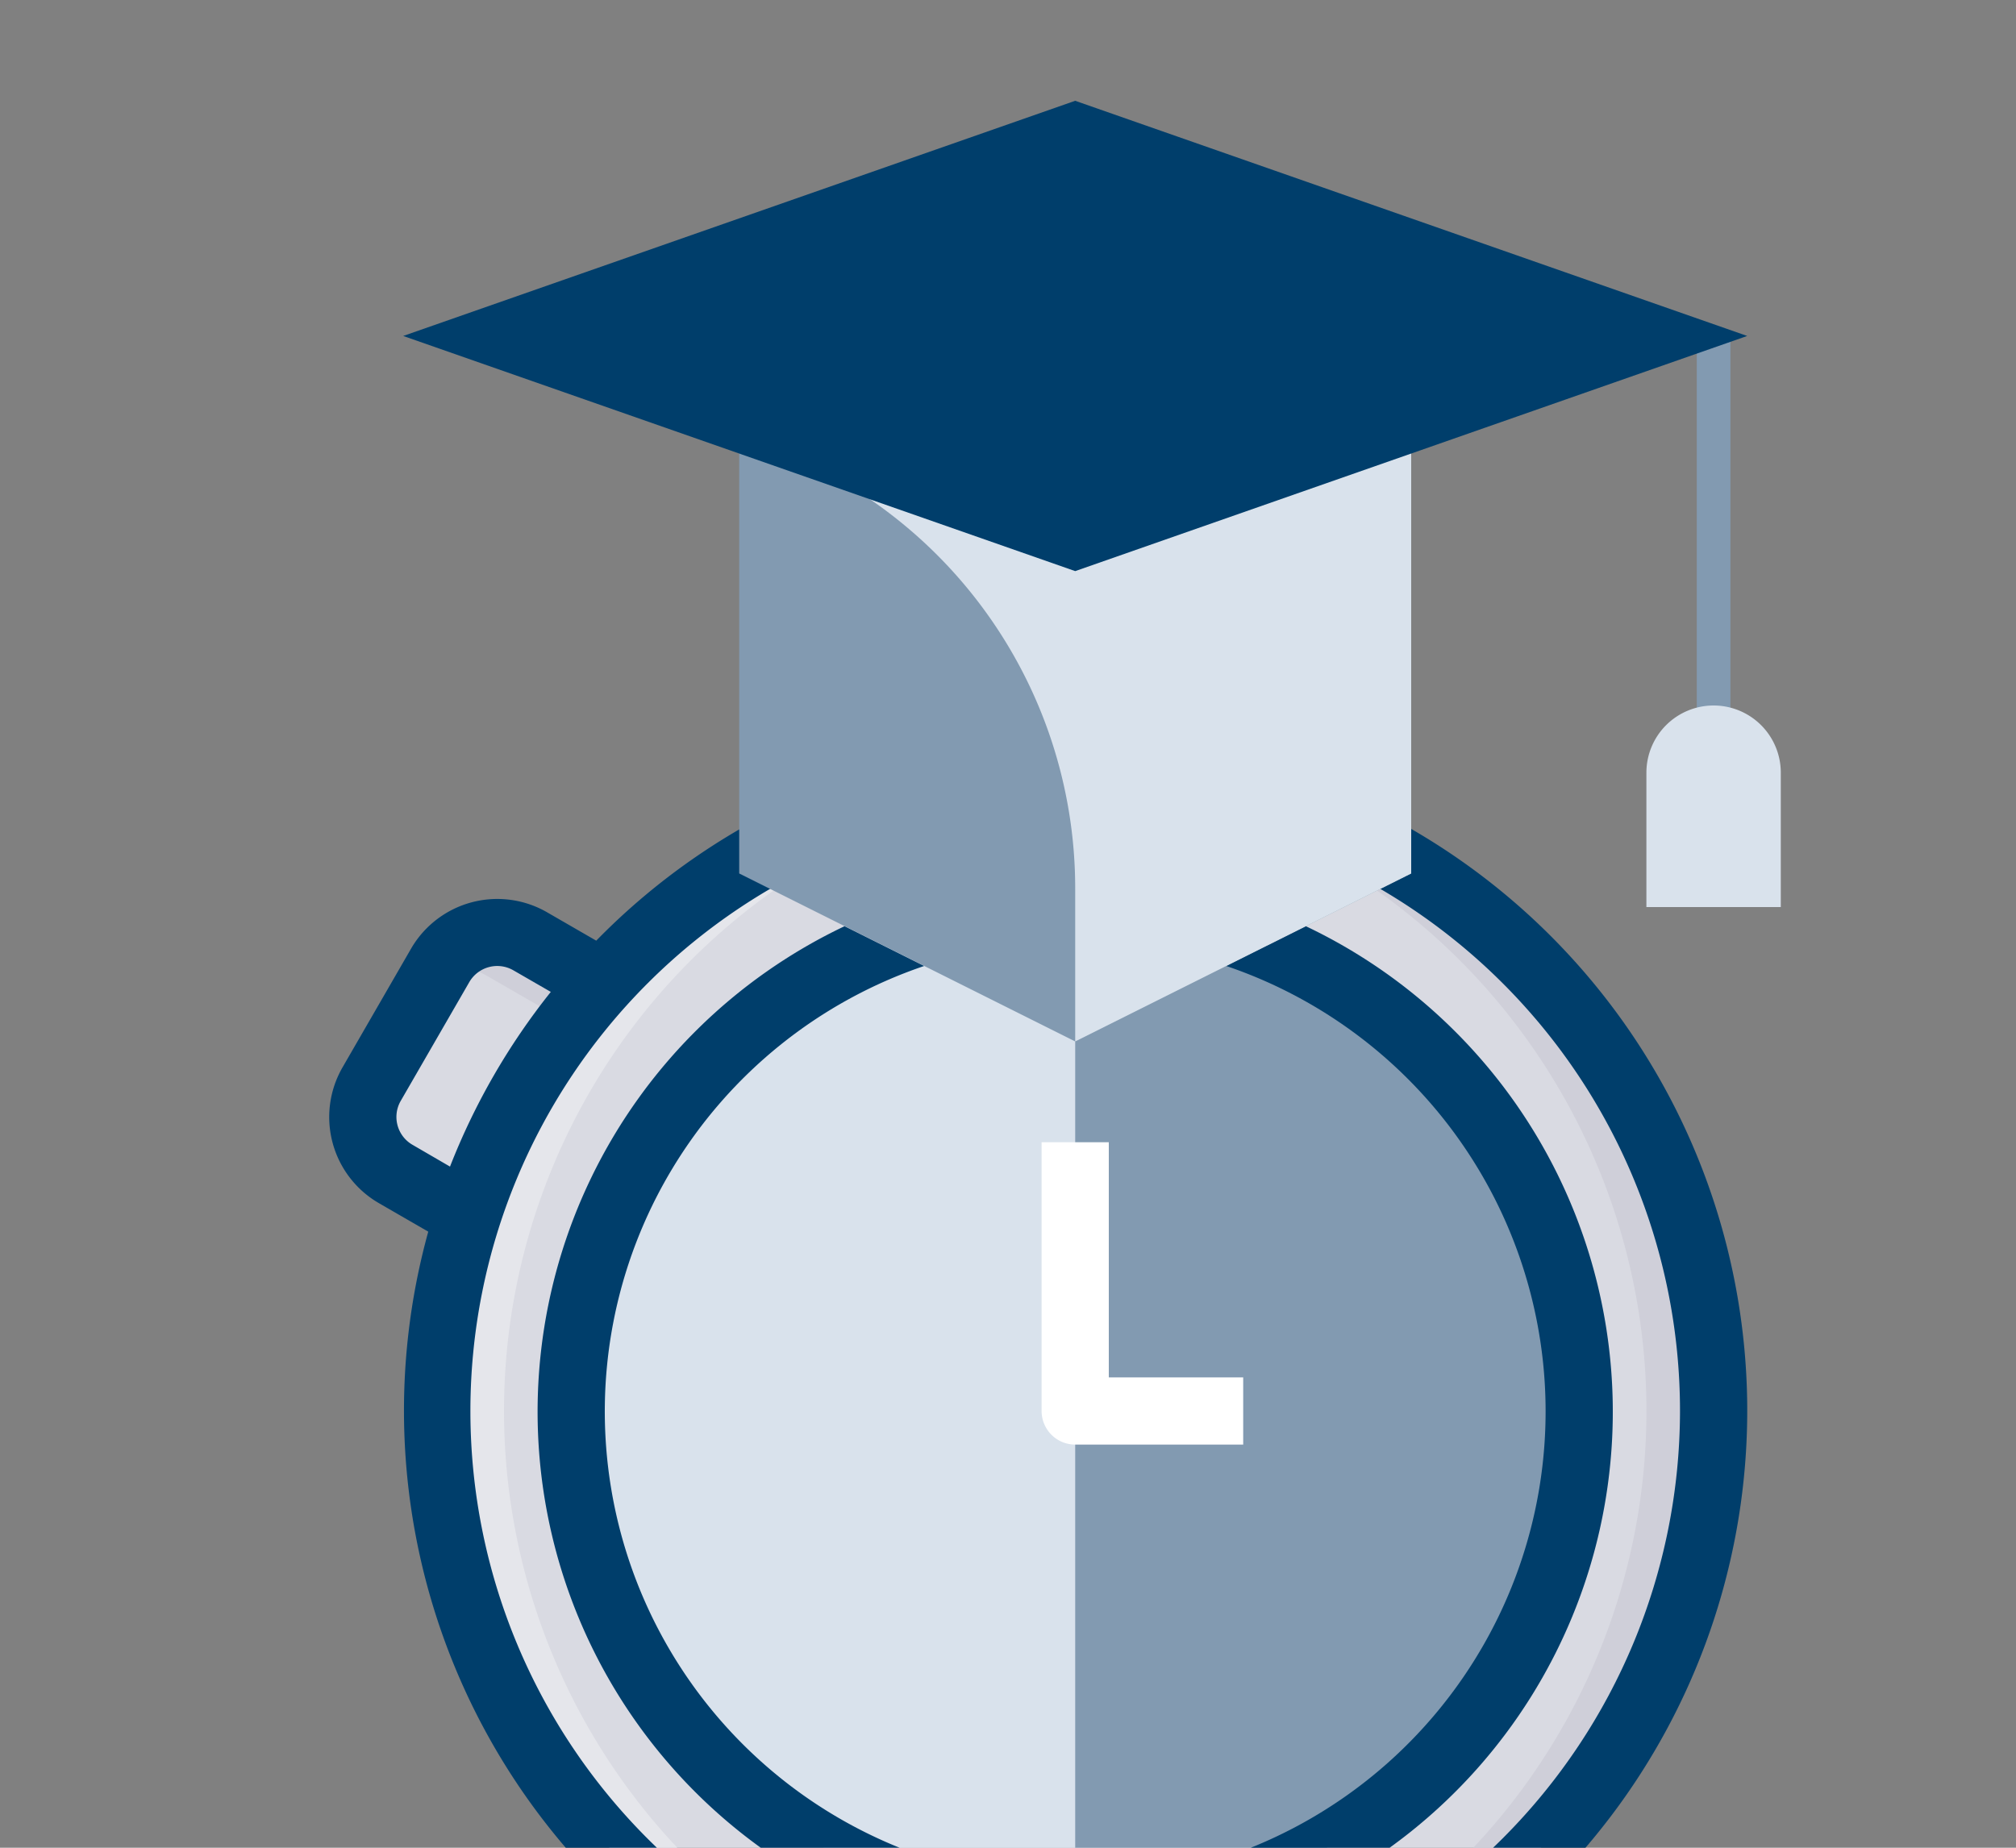<svg viewBox="0 0 60 55" xmlns="http://www.w3.org/2000/svg">
  <rect x="0" y="0" width="60" height="55" fill="#808080" stroke="none"/>
  <g>
    <title>background</title>
    <rect fill="none" id="canvas_background" height="402" width="582" y="-1" x="-1" />
  </g>
  <g>
    <title>Layer 1</title>
    <path
      id="svg_1"
      fill="#d9dae2"
      d="m11.06,32.268l2.041,-3.534a0.98,0.98 0 0 1 2.676,-0.717l3.5,2.021a0,0 0 0 1 0,0l-4,6.928a0,0 0 0 1 0,0l-3.5,-2.021a0.98,0.98 0 0 1 -0.716,-2.677z"
    />
    <path
      id="svg_2"
      fill="#cfcfd9"
      d="m15.778,28.015a1.959,1.959 0 0 0 -2.676,0.717l-0.069,0.12a1.952,1.952 0 0 1 1.467,0.2l3.5,2.02l-3.232,5.6l0.51,0.294l4,-6.928l-3.5,-2.023z"
    />
    <circle id="svg_3" fill="#d9dae2" r="19" cy="42" cx="32" />
    <path
      id="svg_4"
      fill="#cfcfd9"
      d="m32,23c-0.338,0 -0.667,0.033 -1,0.05a18.975,18.975 0 0 1 0,37.9c0.333,0.017 0.662,0.05 1,0.05a19,19 0 0 0 0,-38z"
    />
    <path
      id="svg_5"
      fill="#e5e6eb"
      d="m15,42a18.985,18.985 0 0 1 18,-18.95c-0.333,-0.017 -0.662,-0.05 -1,-0.05a19,19 0 0 0 0,38c0.338,0 0.667,-0.033 1,-0.05a18.985,18.985 0 0 1 -18,-18.95z"
    />
    <circle id="svg_6" fill="#d9e2ec" r="15" cy="42" cx="32" />
    <path fill="#829ab1" id="svg_7" d="m32,27a15,15 0 0 1 0,30l0,-30z" />
    <path id="svg_8" fill="#fff" d="m37,43l-5,0a1,1 0 0 1 -1,-1l0,-8l2,0l0,7l4,0l0,2z" />
    <rect id="svg_9" fill="#829ab1" y="10" x="50.5" width="1" height="12" />
    <path
      id="svg_10"
      fill="#d9e2ec"
      d="m51,21l0,0a2,2 0 0 1 2,2l0,4a0,0 0 0 1 0,0l-4,0a0,0 0 0 1 0,0l0,-4a2,2 0 0 1 2,-2z"
    />
    <path
      fill="#003e6b"
      id="svg_11"
      d="m38.863,27.569l-2.37,1.184a14,14 0 1 1 -8.986,0l-2.37,-1.184a16,16 0 1 0 13.726,0z"
    />
    <path
      fill="#003e6b"
      id="svg_12"
      d="m32,22a19.93,19.93 0 0 0 -14.255,6l-1.467,-0.847a2.966,2.966 0 0 0 -4.043,1.083l-2.041,3.536a2.96,2.96 0 0 0 1.084,4.042l1.468,0.848a19.989,19.989 0 1 0 19.254,-14.662zm-19.722,12.077a0.957,0.957 0 0 1 -0.351,-1.309l2.041,-3.536a0.961,0.961 0 0 1 1.31,-0.35l1.115,0.643a20.007,20.007 0 0 0 -3,5.2l-1.115,-0.648zm19.722,25.923a18,18 0 1 1 18,-18a18.021,18.021 0 0 1 -18,18z"
    />
    <polygon id="svg_13" fill="#829ab1" points="42 26 32 31 22 26 22 11 32 14 42 11 42 26" />
    <path id="svg_14" fill="#d9e2ec" d="m32,14l-10,-3l0,2a14.033,14.033 0 0 1 10,13.44l0,4.56l10,-5l0,-15l-10,3z" />
    <polygon id="svg_15" fill="#003e6b" points="32 3 12 10 32 17 52 10 32 3" />
  </g>
</svg>
